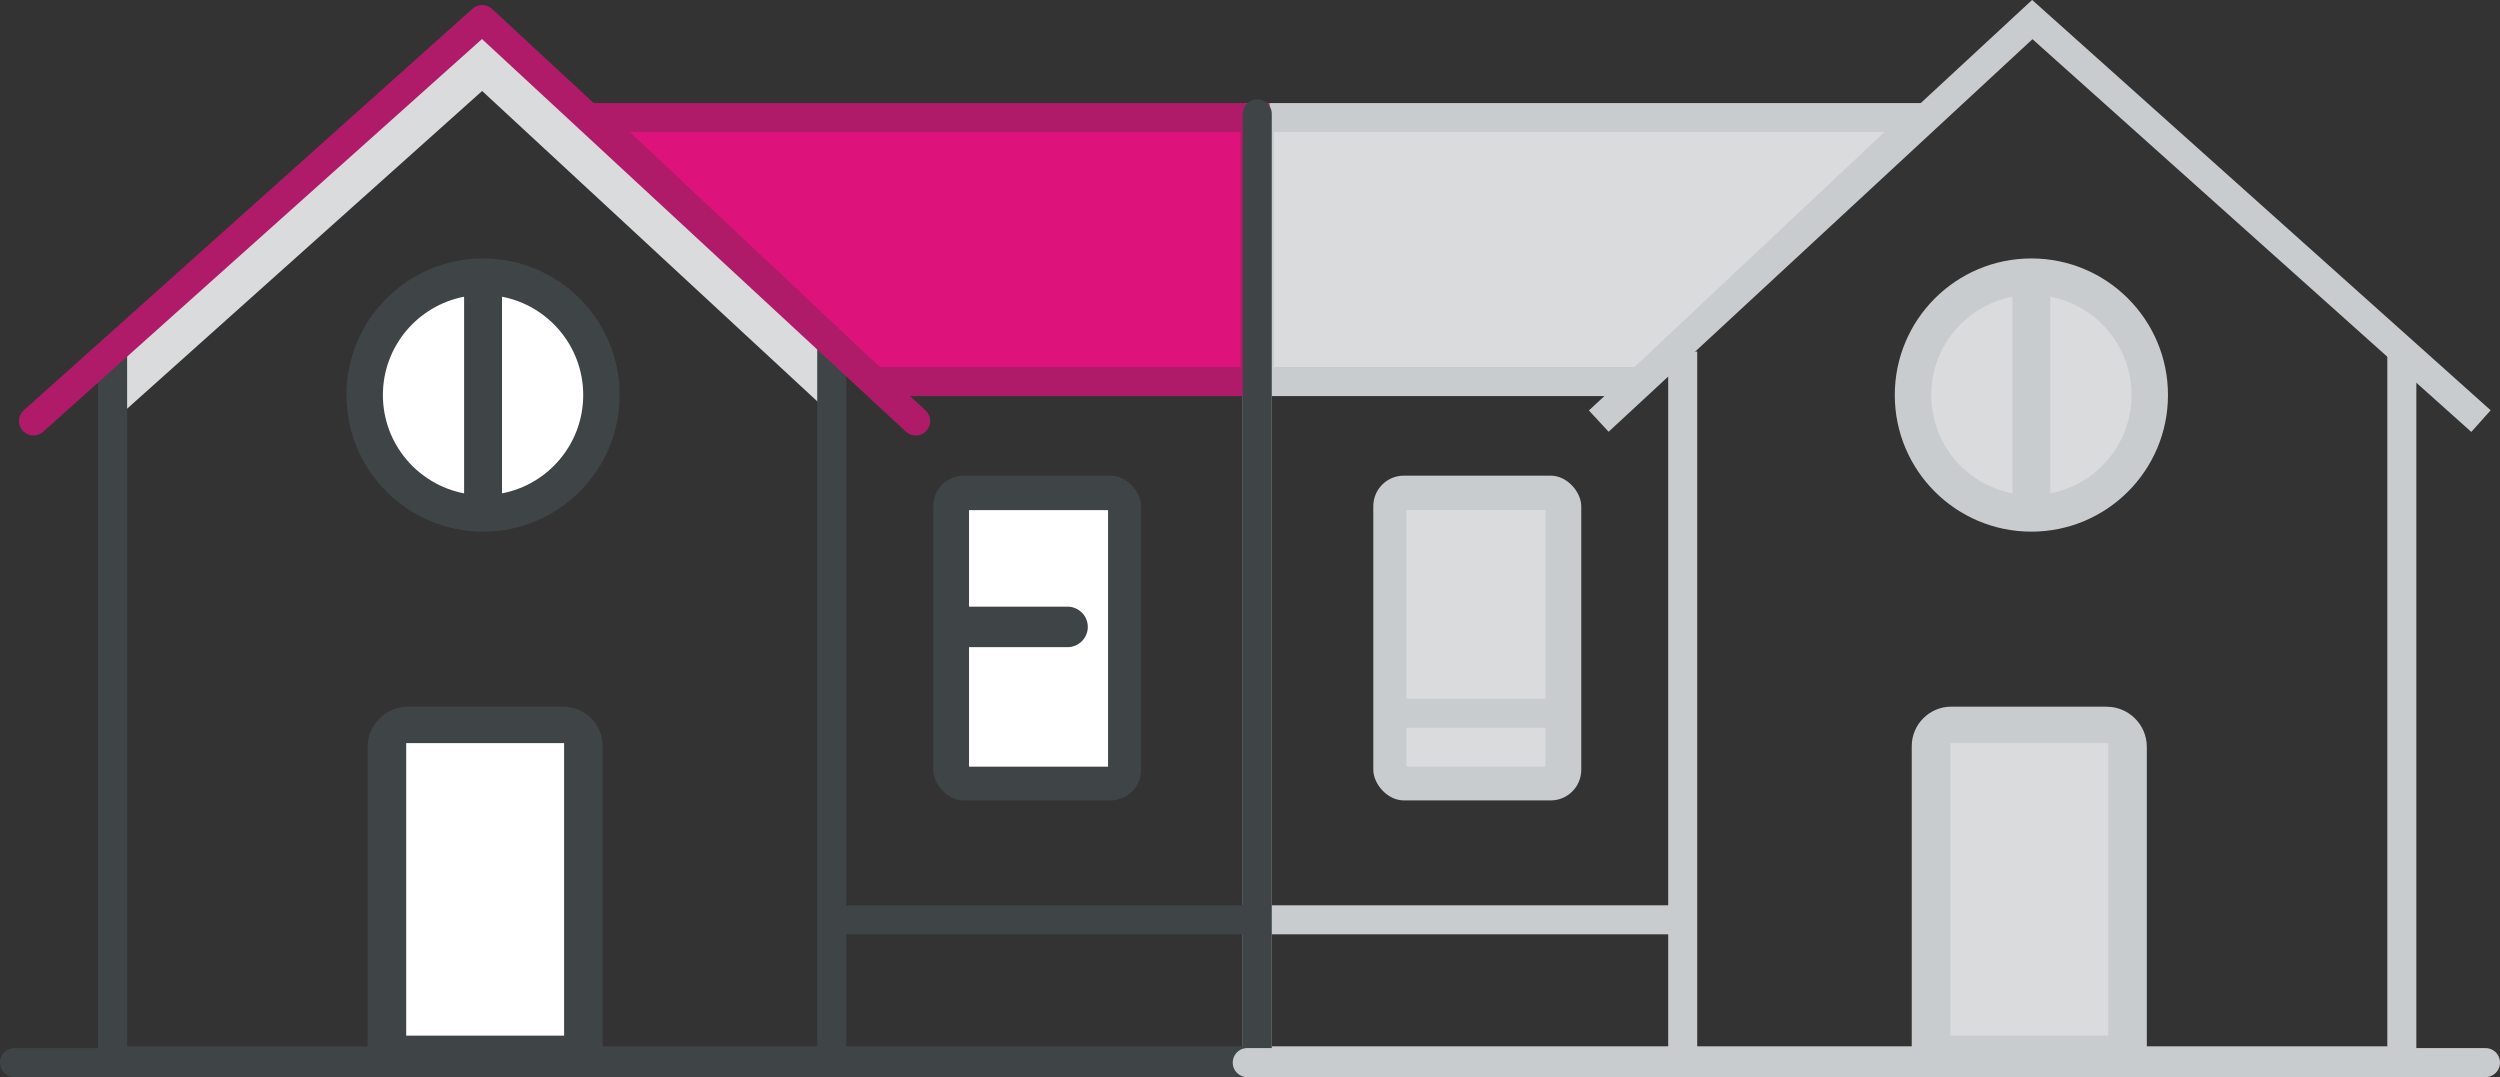 <?xml version="1.0" encoding="UTF-8"?>
<!DOCTYPE svg PUBLIC "-//W3C//DTD SVG 1.1//EN" "http://www.w3.org/Graphics/SVG/1.1/DTD/svg11.dtd">
<!-- Creator: CorelDRAW -->
<svg xmlns="http://www.w3.org/2000/svg" xml:space="preserve" 
viewBox="0 0 32.724 14.099"
 xmlns:xlink="http://www.w3.org/1999/xlink">
 <rect x="0" y="0" width="32.724" height="14.099" fill="#333333" stroke="none"/>
 <defs>
  <style type="text/css">
   <![CDATA[
    .str1 {stroke:#3F4446;stroke-width:0.38}
    .str2 {stroke:#3F4446;stroke-width:0.38;stroke-linecap:round;stroke-linejoin:round}
    .str0 {stroke:#C9CCCE;stroke-width:0.38}
    .str3 {stroke:#C9CCCE;stroke-width:0.38;stroke-linecap:round;stroke-linejoin:round}
    .fil0 {fill:none}
    .fil3 {fill:#DD137B}
    .fil5 {fill:white}
    .fil4 {fill:#3F4446}
    .fil6 {fill:#C9CCCE}
    .fil1 {fill:#D9DBDD}
    .fil2 {fill:#B01B69;fill-rule:nonzero}
   ]]>
  </style>
 </defs>
 <g id="Layer_x0020_1">
  <g id="_100422464">
   <polyline id="_100442600" class="fil0 str0" points="31.439,4.602 31.439,13.886 22.026,13.886 22.026,4.602 "/>
   <polygon id="_100442528" class="fil1" points="25.146,1.539 16.485,1.539 16.485,4.994 21.47,4.994 "/>
   <polygon id="_100442456" class="fil0 str0" points="25.146,1.539 16.485,1.539 16.485,4.994 21.47,4.994 "/>
   <polygon id="_100424024" class="fil1" points="1.45,5.541 6.311,1.191 10.937,5.475 10.937,4.513 6.316,0.246 1.45,4.584 "/>
   <polyline id="_100423952" class="fil0 str1" points="1.474,4.602 1.474,13.886 10.887,13.886 10.887,4.509 "/>
   <line id="_100423880" class="fil0 str0" x1="21.871" y1="12.04" x2="16.457" y2= "12.04" />
   <polyline id="_100423808" class="fil0 str0" points="22.024,13.886 16.457,13.886 16.457,4.923 "/>
   <path id="_100423736" class="fil2" d="M12.115 5.373c0.077,0.071 0.081,0.191 0.01,0.267 -0.071,0.077 -0.191,0.081 -0.267,0.01l-5.549 -5.139 -5.745 5.141c-0.078,0.07 -0.198,0.063 -0.267,-0.015 -0.07,-0.078 -0.063,-0.198 0.015,-0.267l5.873 -5.256 7.18359e-005 0c0.072,-0.064 0.182,-0.065 0.255,0.002l5.675 5.256z"/>
   <polygon id="_100423664" class="fil3" points="7.767,1.539 16.428,1.539 16.428,4.994 11.443,4.994 "/>
   <circle id="_100423592" class="fil4" cx="6.323" cy="5.171" r="1.788"/>
   <path id="_100423520" class="fil2" d="M7.767 1.349l8.661 0 0.19 0 0 0.19 0 3.455 0 0.19 -0.19 0 -4.985 0 -0.075 0 -0.055 -0.052 -3.677 -3.455 -0.349 -0.328 0.479 0zm8.471 0.38l-7.992 0 3.272 3.075 4.72 0 0 -3.075z"/>
   <path id="_100423448" class="fil5" d="M6.571 3.884c0.605,0.116 1.063,0.648 1.063,1.287 0,0.639 -0.458,1.171 -1.063,1.287l0 -2.574zm-0.496 2.574c-0.605,-0.116 -1.063,-0.648 -1.063,-1.287 0,-0.639 0.458,-1.171 1.063,-1.287l0 2.574z"/>
   <g>
    <rect id="_100423376" class="fil4" x="12.215" y="6.226" width="2.722" height="4.251" rx="0.4" ry="0.4"/>
    <path id="_100423304" class="fil5" d="M12.684 6.677l1.82 0 0 3.358 -1.82 0 0 -1.564 1.29 0c0.146,0 0.265,-0.119 0.265,-0.265l0 0c0,-0.146 -0.119,-0.265 -0.265,-0.265l-1.29 0 0 -1.264z"/>
   </g>
   <polyline id="_100423208" class="fil0 str2" points="10.889,13.886 16.457,13.886 16.457,1.49 "/>
   <line id="_100423136" class="fil0 str1" x1="11.042" y1="12.04" x2="16.457" y2= "12.04" />
   <path id="_100423064" class="fil4" d="M5.336 9.25l2.037 0c0.284,0 0.516,0.232 0.516,0.516l0 4.144 -3.077 0 0 -4.135c0,-0.288 0.236,-0.524 0.524,-0.524z"/>
   <rect id="_100422992" class="fil5" x="5.317" y="9.727" width="2.067" height="3.829"/>
   <polyline id="_100422920" class="fil0 str0" points="20.927,5.512 26.602,0.256 32.475,5.512 "/>
   <rect id="_100422848" class="fil6" x="17.976" y="6.226" width="2.722" height="4.251" rx="0.4" ry="0.4"/>
   <path id="_100422776" class="fil1" d="M20.229 6.677l-1.82 0 0 2.47 1.82 0 0 -2.47zm-1.82 2.85l0 0.507 1.82 0 0 -0.507 -1.82 0z"/>
   <path id="_100422704" class="fil6" d="M27.577 9.25l-2.037 0c-0.284,0 -0.516,0.232 -0.516,0.516l0 4.144 3.077 0 0 -4.135c0,-0.288 -0.236,-0.524 -0.524,-0.524z"/>
   <rect id="_100422632" class="fil1" x="25.529" y="9.727" width="2.067" height="3.829"/>
   <circle id="_100422560" class="fil6" cx="26.59" cy="5.171" r="1.788"/>
   <path id="_100422488" class="fil1" d="M26.342 3.884c-0.605,0.116 -1.063,0.648 -1.063,1.287 0,0.639 0.458,1.171 1.063,1.287l0 -2.574zm0.496 2.574c0.605,-0.116 1.063,-0.648 1.063,-1.287 0,-0.639 -0.458,-1.171 -1.063,-1.287l0 2.574z"/>
  </g>
  <g id="_100420088">
   <line id="_100420184" class="fil0 str2" x1="0.19" y1="13.909" x2="16.398" y2= "13.909" />
   <line id="_100420112" class="fil0 str3" x1="16.326" y1="13.909" x2="32.534" y2= "13.909" />
  </g>
 </g>
</svg>
